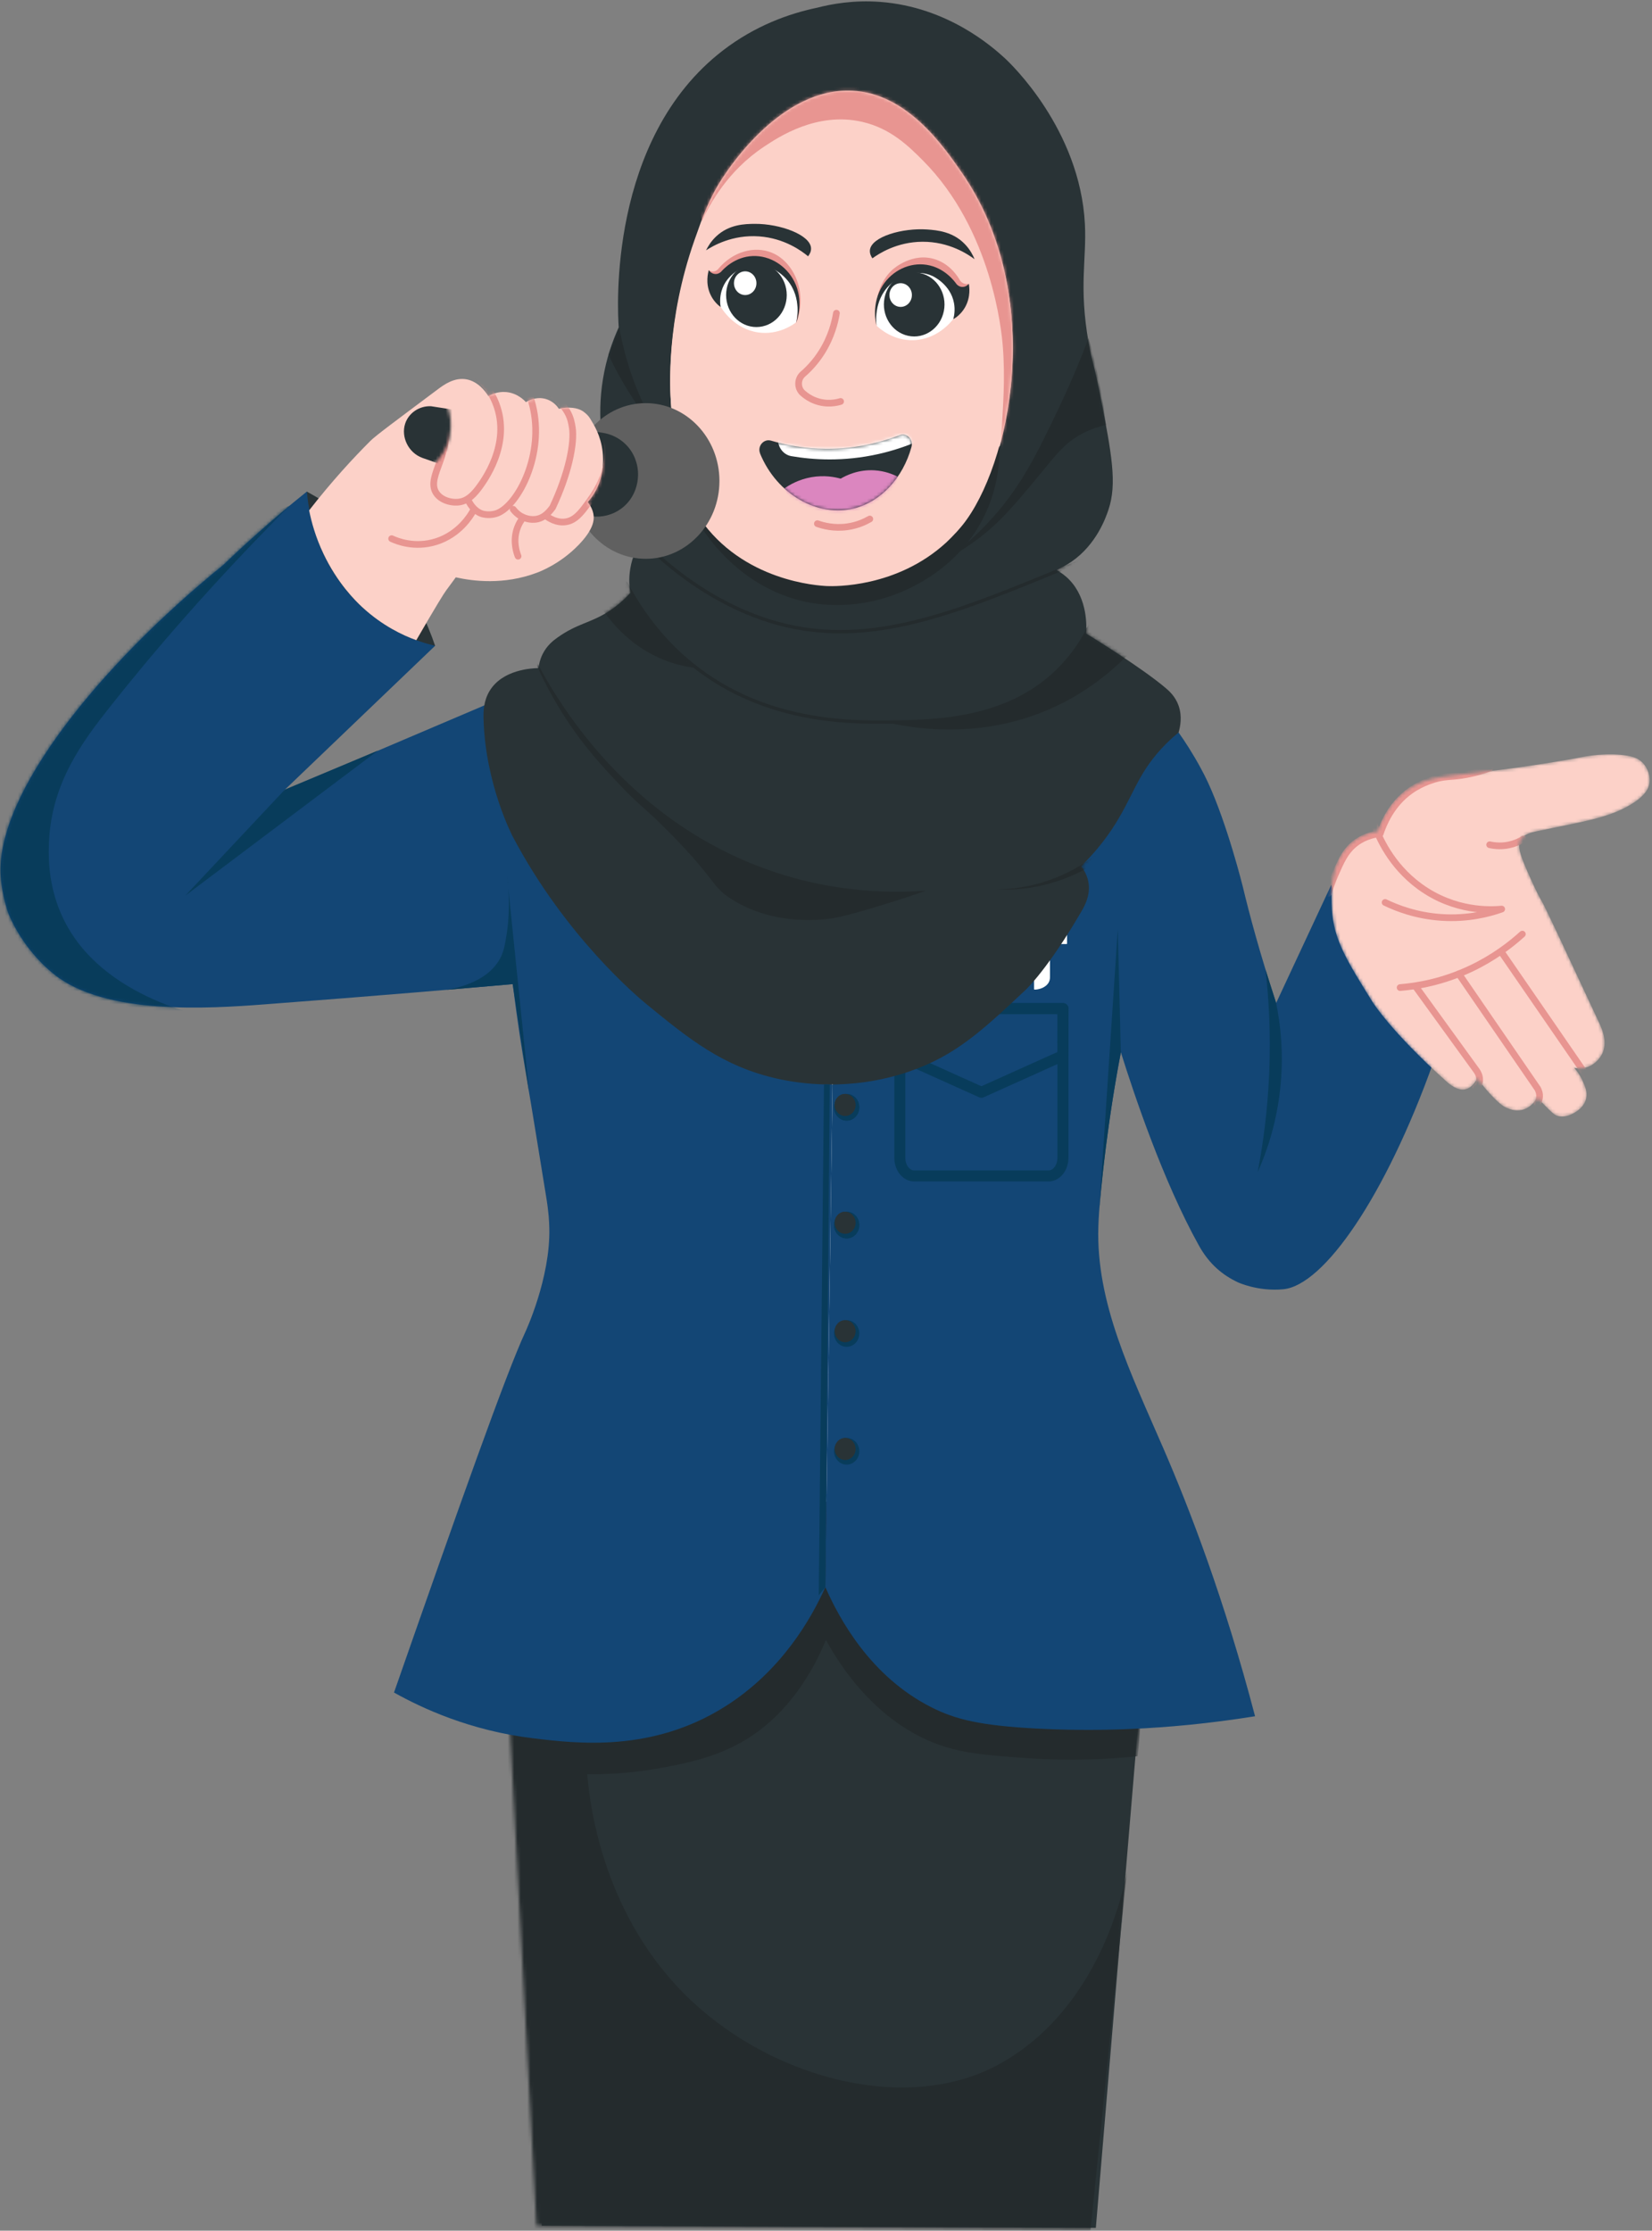 <svg width="506" height="683" viewBox="0 0 506 683" fill="none" xmlns="http://www.w3.org/2000/svg">
<rect x="0" y="0" width="506" height="683" fill="#808080" stroke="none"/>
<path d="M93.98 150.52C99.96 153.75 109.4 159.84 118.2 170.53C126.69 180.85 131.04 191.15 133.27 197.73C121.28 200.82 108.63 196.76 100.38 187.16C91.88 177.27 89.39 163.05 93.98 150.51V150.52Z" fill="#293336"/>
<path d="M155.85 493.19C159.21 555.96 162.56 618.72 165.92 681.49C222.5 681.71 279.07 681.94 335.65 682.16C340.9 619.63 346.16 557.09 351.41 494.56C339.84 482.18 328.27 469.8 316.7 457.42H194.03C181.3 469.34 168.58 481.27 155.85 493.19Z" fill="#293336"/>
<mask id="mask0_44_668" style="mask-type:luminance" maskUnits="userSpaceOnUse" x="154" y="457" width="199" height="226">
<path d="M154.26 493.19C157.62 555.96 160.97 618.72 164.33 681.49C221.86 681.8 279.38 682.12 336.91 682.43C338.37 657.6 340.1 632.38 342.11 606.79C345.2 567.45 348.82 529.07 352.88 491.69C340.29 480.26 327.7 468.84 315.11 457.41H192.44C179.71 469.33 166.99 481.26 154.26 493.18V493.19Z" fill="white"/>
</mask>
<g mask="url(#mask0_44_668)">
<path d="M188.02 415.811C237.74 429.491 246.77 454.321 287.23 457.421C311.77 459.301 319.64 451.031 331.53 458.951C350.95 471.891 351.38 508.241 348.51 537.721C340.36 538.571 328.33 539.321 313.79 538.261C301.43 537.361 293.84 536.811 285.49 533.411C279.28 530.881 264.87 523.611 252.98 502.151C249.19 511.281 241.53 525.271 227.16 533.411C218.98 538.041 210.47 539.811 203.5 541.131C193.78 542.981 185.56 543.311 179.86 543.251C180.67 552.701 184.69 587.201 211.86 612.681C237.56 636.791 278.49 647.431 306.43 631.811C336.58 614.951 344.01 579.151 345.18 573.091C341.46 609.651 337.74 646.211 334.03 682.771C272.24 721.191 200.07 728.181 150.52 694.011C56.21 628.961 78.49 438.631 135.24 410.481C147.63 404.341 161.87 408.601 188.03 415.801L188.02 415.811Z" fill="#242B2D"/>
</g>
<path d="M182.93 291.86C185.4 347.35 187.87 402.84 190.34 458.34C229.51 459.06 268.67 459.78 307.84 460.5C314.17 404.69 320.5 348.88 326.83 293.08C318.32 282.13 309.8 271.19 301.29 260.24H211.02C201.66 270.78 192.29 281.32 182.93 291.87V291.86Z" fill="white"/>
<path d="M228.1 459.03C249.12 459.66 270.14 460.29 291.16 460.92V421.84C284.62 424.32 272.65 427.54 259.76 423.2C238.12 415.91 222.75 390.28 222.74 359.34C224.53 392.57 226.31 425.8 228.1 459.04V459.03Z" fill="#E0E0E0"/>
<path d="M148.36 215.98C127.87 224.7 107.38 233.42 86.89 242.14C102.35 227.34 117.81 212.54 133.27 197.73C128.68 196.66 117.88 193.45 108.37 183.35C96.25 170.47 94.38 155.04 93.99 150.51C82.77 159.5 74.11 167.48 68.39 172.98C30.7 203.58 -1.36 243.02 0.21 268.21C0.58 274.14 2.49 279.45 2.49 279.45C2.49 279.45 6.32 290.09 16.56 298.31C32.27 310.92 64.09 308.8 80.81 307.54C115.39 304.93 141.77 302.67 157.04 301.32C158.47 312.83 159.95 322.1 161.03 328.41C163.19 340.97 165.17 353.56 167.24 366.13C168.09 371.27 168.2 373.9 168.25 376.03C168.63 391.36 160.9 407.86 160.9 407.86C155.06 420.38 140.59 461.26 120.68 518.23C129.3 523.05 144.02 529.92 163.32 532.24C176.84 533.87 199.67 536.61 222.04 522.54C239.36 511.65 248.43 495.68 252.8 485.98C253.54 434.72 254.28 383.46 255.01 332.2C219.46 293.46 183.9 254.72 148.35 215.97L148.36 215.98Z" fill="#134675"/>
<path d="M361.01 224.29C362.76 226.77 365.26 230.52 367.85 235.32C368.62 236.73 369.3 238.08 369.97 239.52C375.92 252.34 380.65 271.43 380.65 271.43C382.67 279.87 385.85 291.83 390.88 307.1C396.51 295.03 402.14 282.97 407.77 270.9C409.81 278.75 413.4 289.36 419.94 300.73C426.33 311.85 433.39 319.97 438.95 325.47C424.32 366.37 405.5 393.56 393.07 394.75C385.25 395.5 379.13 392.61 379.13 392.61C374.49 390.42 370.41 387.1 367.22 381.37C356.18 361.54 347.31 334.91 343.32 322.21C342.45 326.73 341.27 333.29 340.1 341.24C339.68 344.12 336.79 363.97 336.42 375.58C335.67 398.92 346.35 420.39 356.32 443.43C364.46 462.23 375.01 489.62 384.42 525.49C356.43 530 333.54 530.1 317.53 529.26C300.31 528.36 292.66 526.47 285.36 522.79C266.55 513.32 257.01 495.53 252.8 485.96C253.54 434.7 254.28 383.44 255.01 332.18C263.43 308.8 271.85 285.42 280.28 262.04C307.19 249.44 334.1 236.85 361.01 224.25V224.29Z" fill="#134675"/>
<path d="M282.54 293.739C282.54 290.799 282.54 287.859 282.54 284.909C282.54 284.662 282.66 284.539 282.9 284.539C287.35 284.539 291.79 284.539 296.24 284.539C296.473 284.539 296.59 284.659 296.59 284.899C296.59 286.119 296.59 287.329 296.59 288.549C296.59 288.599 296.59 288.659 296.59 288.709C296.59 288.889 296.56 288.909 296.4 288.919C296.33 288.919 296.26 288.919 296.18 288.919C293.36 288.919 290.53 288.919 287.71 288.919C287.483 288.919 287.37 289.042 287.37 289.289C287.37 289.959 287.37 290.639 287.37 291.309C287.37 291.379 287.37 291.449 287.37 291.519C287.37 291.609 287.42 291.659 287.51 291.659C287.59 291.659 287.67 291.659 287.75 291.659C290.56 291.659 293.37 291.659 296.18 291.659C296.65 291.659 296.59 291.689 296.59 292.079C296.59 293.169 296.59 294.269 296.59 295.359C296.59 295.419 296.59 295.479 296.59 295.539C296.59 295.709 296.56 295.729 296.39 295.739C296.32 295.739 296.25 295.739 296.17 295.739C293.35 295.739 290.54 295.739 287.72 295.739C287.487 295.739 287.37 295.866 287.37 296.119C287.37 296.839 287.37 297.559 287.37 298.279C287.37 298.349 287.37 298.419 287.37 298.489C287.37 298.569 287.42 298.609 287.5 298.619C287.58 298.619 287.66 298.619 287.74 298.619C290.57 298.619 293.4 298.619 296.23 298.619C296.47 298.619 296.59 298.746 296.59 298.999C296.59 300.209 296.59 301.409 296.59 302.619C296.59 302.639 296.59 302.669 296.59 302.689C296.59 302.989 296.59 302.999 296.3 302.999C291.81 302.999 287.32 302.999 282.83 302.999C282.54 302.999 282.54 302.999 282.54 302.689C282.54 299.709 282.54 296.729 282.54 293.749V293.739Z" fill="white"/>
<path d="M318.09 284.539C320.87 284.539 323.65 284.539 326.43 284.539C326.86 284.539 326.83 284.539 326.83 284.969C326.83 286.219 326.83 287.459 326.83 288.709C326.83 289.049 326.83 289.059 326.51 289.059C324.99 289.059 323.47 289.059 321.95 289.059C321.6 289.059 321.61 289.039 321.61 289.409C321.61 292.669 321.59 295.919 321.61 299.179C321.61 300.299 321.17 301.139 320.38 301.799C319.65 302.409 318.8 302.739 317.88 302.909C317.57 302.969 317.26 303.009 316.95 302.999C316.75 302.999 316.73 302.979 316.72 302.759C316.72 302.679 316.72 302.609 316.72 302.529C316.72 298.169 316.72 293.799 316.72 289.439C316.72 289.019 316.73 289.059 316.35 289.059C314.13 289.059 311.9 289.059 309.68 289.059C309.453 289.059 309.34 288.936 309.34 288.689C309.34 287.419 309.34 286.149 309.34 284.879C309.34 284.549 309.34 284.539 309.65 284.539C312.46 284.539 315.27 284.539 318.08 284.539H318.09Z" fill="white"/>
<path d="M309.32 294.169C309.37 294.079 309.35 293.989 309.35 293.909C309.35 292.939 309.35 291.969 309.35 290.999C309.35 290.909 309.31 290.789 309.4 290.749C309.49 290.709 309.54 290.829 309.6 290.889C311.06 292.429 312.53 293.979 313.99 295.519C314.12 295.649 314.17 295.789 314.17 295.979C314.17 298.199 314.17 300.429 314.17 302.649C314.17 302.979 314.17 302.979 313.86 302.979C313.19 302.979 312.53 302.979 311.86 302.979C311.7 302.979 311.58 302.949 311.49 302.799C311.47 302.759 311.43 302.729 311.4 302.699C310.83 302.069 310.25 301.449 309.68 300.819C309 300.059 308.31 299.309 307.62 298.549C306.97 297.829 306.32 297.119 305.67 296.399C304.99 295.649 304.31 294.899 303.63 294.149C303.32 293.809 303.01 293.469 302.7 293.129C302.65 293.079 302.61 293.009 302.53 292.979C302.48 293.059 302.5 293.149 302.5 293.229C302.5 293.949 302.5 294.669 302.5 295.379C302.5 295.459 302.52 295.549 302.47 295.619C302.38 295.619 302.35 295.559 302.31 295.509C300.83 293.939 299.34 292.379 297.86 290.809C297.76 290.709 297.71 290.599 297.71 290.449C297.71 288.569 297.71 286.689 297.71 284.809C297.71 284.549 297.73 284.539 297.97 284.539C298.88 284.539 299.79 284.539 300.71 284.539C300.86 284.539 300.97 284.599 301.07 284.709C301.51 285.219 301.95 285.719 302.39 286.229C302.98 286.909 303.57 287.589 304.16 288.269C304.52 288.689 304.89 289.099 305.25 289.519C305.89 290.259 306.53 290.989 307.17 291.729C307.59 292.209 308.02 292.689 308.44 293.169C308.69 293.459 308.94 293.749 309.19 294.029C309.23 294.069 309.26 294.129 309.34 294.149L309.32 294.169Z" fill="#27B2B4"/>
<path d="M299.96 302.989C298.54 302.989 297.4 301.769 297.4 300.269C297.4 298.769 298.55 297.559 299.97 297.559C301.38 297.559 302.53 298.789 302.53 300.279C302.53 301.769 301.37 302.979 299.95 302.979L299.96 302.989Z" fill="#A97D34"/>
<path d="M321.17 360.058H280.02C277.58 360.058 275.61 357.568 275.61 354.498V308.818C284.57 308.818 293.54 308.818 302.5 308.818C310.19 308.818 317.88 308.818 325.57 308.818V354.498C325.57 357.568 323.6 360.058 321.16 360.058H321.17Z" stroke="#083C5B" stroke-width="3.37" stroke-linecap="round" stroke-linejoin="round"/>
<path d="M275.61 308.818H325.61C325.61 313.608 325.59 318.408 325.58 323.198C317.25 326.948 308.92 330.688 300.6 334.438C292.27 330.688 283.94 326.948 275.62 323.198V308.818H275.61Z" stroke="#083C5B" stroke-width="3.37" stroke-linecap="round" stroke-linejoin="round"/>
<path d="M250.18 2.39C254.69 1.21 261.44 -0.02 269.57 0.58C290.24 2.12 303.99 14.36 307.78 17.83C309.28 19.2 330.8 39.48 332.3 68.59C332.86 79.53 330.39 87.59 333.44 104.9C334.54 111.17 335.02 110.96 337.05 121.35C340.52 139.06 342.2 148.08 339.52 156.06C338.69 158.55 335.85 166.64 328.3 171.91C326.45 173.2 324.76 174.01 323.55 174.52C324.85 175.21 326.24 176.18 327.54 177.53C333.22 183.41 332.82 191.98 332.67 193.98C334.13 194.87 349.6 204.37 357 210.63C358.17 211.62 360.01 213.27 360.99 216.05C362.17 219.38 361.49 222.59 360.99 224.28C359.76 225.28 357.81 226.96 355.67 229.3C348.08 237.56 346.94 244.31 340.65 253.78C338.76 256.63 335.71 260.75 331.15 265.22C331.97 266.28 333.09 268.06 333.43 270.44C333.96 274.18 332.26 277.28 331.34 278.87C321.09 296.58 314.23 303.01 314.23 303.01C300.81 315.59 292.59 323.3 278.24 328.16C260.25 334.25 244.75 331.75 238.19 330.3C221.38 326.58 210.89 317.98 198.14 307.56C195.55 305.44 173.3 286.9 157.08 256.2C157.08 256.2 148.6 240.14 148.1 219.95C148.05 217.9 148.1 214.62 149.98 211.52C153.94 205.03 162.76 204.61 164.93 204.56C165.06 203.5 165.37 201.94 166.2 200.28C167.52 197.63 169.44 196.14 170.76 195.2C176.91 190.83 180.83 190.82 186.47 187.17C188.07 186.13 190.47 184.38 193.06 181.55C192.77 179.84 192.53 177.2 193.06 174.06C193.69 170.32 195.13 167.59 196.1 166.03C191.96 159.52 180.74 139.97 184.69 116.01C185.7 109.87 187.52 104.59 189.51 100.23C189.13 94.91 186.18 42.54 221.45 15.43C231.33 7.84 241.66 4.18 250.15 2.39H250.18Z" fill="#293336"/>
<path d="M215.9 65.42C218.5 57.85 227.1 35.94 247.45 26.13C251.75 24.06 258.55 20.89 266.97 22.25C278.01 24.03 284.85 32.461 290.29 39.37C302.91 55.391 306.65 73.47 307.88 84.48C291.56 83.76 272.35 81.56 251.26 76.42C238.22 73.24 226.4 69.421 215.91 65.41L215.9 65.42Z" fill="#293336"/>
<path d="M221.48 54.75C217.22 61.22 215.33 66.64 212.74 74.01C204.05 98.73 205.2 119.23 205.52 123.77C206.55 138.58 207.26 148.79 214.26 159.08C227.49 178.5 250.62 179.83 253.42 179.95C255.46 180.03 274.59 180.52 289.73 166.71C289.73 166.71 292.46 164.22 294.84 161.27C309.17 143.48 320.8 91.2 294.64 53.38C288.88 45.05 277.82 29.08 261.03 28.27C239.62 27.23 223.64 51.49 221.49 54.75H221.48Z" fill="#FCD1C8"/>
<path d="M387.63 296.891C388.64 305.841 389.25 316.481 388.76 328.411C388.28 340.001 386.88 350.261 385.21 358.911C387.71 353.351 390.8 344.851 392.05 334.031C393.36 322.681 392.14 313.251 390.87 307.101C389.79 303.701 388.71 300.301 387.62 296.891H387.63Z" fill="#083C5B"/>
<path d="M98.48 229.801C84.57 244.611 70.66 259.431 56.75 274.241C76.43 259.431 96.1 244.611 115.78 229.801C106.28 233.781 96.77 237.761 87.27 241.741C91.01 237.761 94.75 233.781 98.48 229.801Z" fill="#083C5B"/>
<path d="M343.31 322.231C343 309.671 342.69 297.111 342.37 284.551C340.46 313.371 338.56 342.201 336.65 371.021C337.36 362.501 338.34 353.551 339.66 344.221C340.74 336.561 341.97 329.231 343.3 322.241L343.31 322.231Z" fill="#083C5B"/>
<path d="M136.72 303.08C140.42 302.47 150.26 300.35 153.68 292.43C154.3 291 154.52 289.81 154.95 287.48C156.75 277.67 155.33 268.42 155.33 268.42C158.55 299.76 162.09 334.36 162.04 334.33C160.37 323.33 158.71 312.33 157.04 301.33C150.27 301.91 143.5 302.5 136.73 303.08H136.72Z" fill="#083C5B"/>
<mask id="mask1_44_668" style="mask-type:luminance" maskUnits="userSpaceOnUse" x="0" y="150" width="244" height="369">
<path d="M148.36 215.98C127.87 224.7 107.38 233.42 86.89 242.14C102.35 227.34 117.81 212.54 133.27 197.73C128.68 196.66 117.88 193.45 108.37 183.35C96.25 170.47 94.38 155.04 93.99 150.51C82.77 159.5 74.11 167.48 68.39 172.98C30.7 203.58 -1.36 243.02 0.21 268.21C0.58 274.14 2.49 279.45 2.49 279.45C2.49 279.45 6.32 290.09 16.56 298.31C32.27 310.92 64.09 308.8 80.81 307.54C115.39 304.93 141.77 302.67 157.04 301.32C158.47 312.83 159.95 322.1 161.03 328.41C163.19 340.97 165.17 353.56 167.24 366.13C168.09 371.27 168.2 373.9 168.25 376.03C168.63 391.36 160.9 407.86 160.9 407.86C155.06 420.38 140.59 461.26 120.68 518.23C133.05 512.24 150.56 505.4 172.31 501.76C193.49 498.22 211.7 498.88 225.03 500.42C235.45 466.57 244.51 422.57 243.79 371.21C243.59 357.03 242.67 343.63 241.26 331.08C210.3 292.71 179.33 254.34 148.37 215.97L148.36 215.98Z" fill="white"/>
</mask>
<g mask="url(#mask1_44_668)">
<path d="M88.7 154.84C64.29 179.28 46.17 200.65 33.66 216.46C25.38 226.92 15.9 239.57 15.03 257.39C14.85 261.06 14.53 269.21 18.07 278.26C28.49 304.88 61.47 311.4 72.44 313.57C79.73 315.01 91.03 316.36 105.14 314.37C39.18 325.9 -16.47 307.96 -26.03 279.06C-36.66 246.89 4.32 184.52 88.7 154.84Z" fill="#083C5B"/>
</g>
<mask id="mask2_44_668" style="mask-type:luminance" maskUnits="userSpaceOnUse" x="407" y="230" width="99" height="112">
<path d="M421.99 254.54C419.82 254.84 416.59 255.65 413.77 258.14C407.12 264 407.71 274.4 407.95 278.46C408.5 287.7 412.48 294.09 420.45 306.88C420.45 306.88 426.04 315.85 442.85 330.96C444.04 332.03 446.46 334.13 448.96 333.5C450.79 333.03 451.92 331.29 452.51 330.16C454.18 332.47 455.75 334.25 456.95 335.51C459.59 338.3 460.77 338.91 461.51 339.22C462.4 339.6 464.08 340.31 466.12 339.86C469.04 339.2 470.56 336.63 470.89 336.05C471.43 336.65 472.21 337.49 473.17 338.46C475.01 340.31 475.95 341.25 476.75 341.56C479.27 342.54 481.89 340.93 482.42 340.6C483.15 340.15 485.26 338.85 485.83 336.33C486.28 334.35 485.52 332.67 484.7 330.84C483.89 329.04 482.88 327.75 482.16 326.96C482.84 327.11 484.91 327.46 487.17 326.32C487.38 326.21 489.92 324.88 490.98 322.09C492.3 318.63 490.62 314.89 489.78 313.09C478.66 289.24 473.1 277.31 472.23 275.94C472.23 275.94 470.77 273.64 467.52 266.1C465.46 261.31 464.82 259.08 465.71 257.31C466.69 255.37 469.09 254.86 470.52 254.56C484.06 251.68 492.17 250.64 499.2 246.52C503.85 243.79 504.97 241.51 505.22 239.75C505.52 237.61 504.71 235.2 503.21 233.61C501.79 232.1 500.04 231.66 498.5 231.39C492.5 230.35 486.09 231.42 482.5 232.21C469.59 234.5 459.28 235.8 452.27 236.58C441.53 237.76 434.55 238.13 428.6 243.78C424.86 247.33 422.98 251.59 421.98 254.58L421.99 254.54Z" fill="white"/>
</mask>
<g mask="url(#mask2_44_668)">
<path d="M421.99 254.54C419.82 254.84 416.59 255.65 413.77 258.14C407.12 264 407.71 274.4 407.95 278.46C408.5 287.7 412.48 294.09 420.45 306.88C420.45 306.88 426.04 315.85 442.85 330.96C444.04 332.03 446.46 334.13 448.96 333.5C450.79 333.03 451.92 331.29 452.51 330.16C454.18 332.47 455.75 334.25 456.95 335.51C459.59 338.3 460.77 338.91 461.51 339.22C462.4 339.6 464.08 340.31 466.12 339.86C469.04 339.2 470.56 336.63 470.89 336.05C471.43 336.65 472.21 337.49 473.17 338.46C475.01 340.31 475.95 341.25 476.75 341.56C479.27 342.54 481.89 340.93 482.42 340.6C483.15 340.15 485.26 338.85 485.83 336.33C486.28 334.35 485.52 332.67 484.7 330.84C483.89 329.04 482.88 327.75 482.16 326.96C482.84 327.11 484.91 327.46 487.17 326.32C487.38 326.21 489.92 324.88 490.98 322.09C492.3 318.63 490.62 314.89 489.78 313.09C478.66 289.24 473.1 277.31 472.23 275.94C472.23 275.94 470.77 273.64 467.52 266.1C465.46 261.31 464.82 259.08 465.71 257.31C466.69 255.37 469.09 254.86 470.52 254.56C484.06 251.68 492.17 250.64 499.2 246.52C503.85 243.79 504.97 241.51 505.22 239.75C505.52 237.61 504.71 235.2 503.21 233.61C501.79 232.1 500.04 231.66 498.5 231.39C492.5 230.35 486.09 231.42 482.5 232.21C469.59 234.5 459.28 235.8 452.27 236.58C441.53 237.76 434.55 238.13 428.6 243.78C424.86 247.33 422.98 251.59 421.98 254.58L421.99 254.54Z" fill="#FCD1C8"/>
<path d="M421.03 252.699C422.25 256.109 425.9 264.889 434.85 271.429C445.62 279.309 456.81 278.649 459.96 278.349C456.11 279.709 449.61 281.439 441.5 280.899C433.83 280.389 427.87 278.069 424.25 276.319" stroke="#E89591" stroke-width="2.05" stroke-linecap="round" stroke-linejoin="round"/>
<path d="M428.85 302.38C434.06 301.96 441.82 300.67 450.41 296.63C457.44 293.32 462.71 289.26 466.29 286.01" stroke="#E89591" stroke-width="2.05" stroke-linecap="round" stroke-linejoin="round"/>
<path d="M433.82 302.369C439.99 310.879 446.16 319.389 452.32 327.899C453.24 329.239 453.49 330.819 452.9 331.999C452.76 332.279 452.5 332.679 452.01 333.049" stroke="#E89591" stroke-width="2.05" stroke-linecap="round" stroke-linejoin="round"/>
<path d="M446.83 298.189C454.88 309.909 462.93 321.639 470.99 333.359C471.18 333.709 471.74 334.809 471.52 336.229C471.39 337.049 471.06 337.649 470.84 337.989" stroke="#E89591" stroke-width="2.05" stroke-linecap="round" stroke-linejoin="round"/>
<path d="M459.87 291.5C468.71 304.33 477.55 317.15 486.38 329.98" stroke="#E89591" stroke-width="2.05" stroke-linecap="round" stroke-linejoin="round"/>
<path d="M466.57 256.939C465.73 257.459 464.67 257.999 463.37 258.399C460.37 259.319 457.76 258.979 456.28 258.649" stroke="#E89591" stroke-width="2.05" stroke-linecap="round" stroke-linejoin="round"/>
<path d="M406.85 273.559C407.29 272.059 407.97 269.989 409.02 267.609C410.72 263.759 411.96 260.949 414.55 258.699C415.74 257.669 418.36 255.739 422.76 255.239C423.66 252.489 426.13 246.249 432.04 242.079C435.8 239.429 439.75 238.469 440.42 238.309C443.1 237.679 444.39 237.889 447.74 237.389C451.34 236.849 454.27 235.949 456.34 235.189" stroke="#E89591" stroke-width="2.05" stroke-linecap="round" stroke-linejoin="round"/>
</g>
<mask id="mask3_44_668" style="mask-type:luminance" maskUnits="userSpaceOnUse" x="148" y="0" width="214" height="333">
<path d="M250.18 2.39C254.69 1.21 261.44 -0.02 269.57 0.58C290.24 2.12 303.99 14.36 307.78 17.83C309.28 19.2 330.8 39.48 332.3 68.59C332.86 79.53 330.39 87.59 333.44 104.9C334.54 111.17 335.02 110.96 337.05 121.35C340.52 139.06 342.2 148.08 339.52 156.06C338.69 158.55 335.85 166.64 328.3 171.91C326.45 173.2 324.76 174.01 323.55 174.52C324.85 175.21 326.24 176.18 327.54 177.53C333.22 183.41 332.82 191.98 332.67 193.98C334.13 194.87 349.6 204.37 357 210.63C358.17 211.62 360.01 213.27 360.99 216.05C362.17 219.38 361.49 222.59 360.99 224.28C359.76 225.28 357.81 226.96 355.67 229.3C348.08 237.56 346.94 244.31 340.65 253.78C338.76 256.63 335.71 260.75 331.15 265.22C331.97 266.28 333.09 268.06 333.43 270.44C333.96 274.18 332.26 277.28 331.34 278.87C321.09 296.58 314.23 303.01 314.23 303.01C300.81 315.59 292.59 323.3 278.24 328.16C260.25 334.25 244.75 331.75 238.19 330.3C221.38 326.58 210.89 317.98 198.14 307.56C195.55 305.44 173.3 286.9 157.08 256.2C157.08 256.2 148.6 240.14 148.1 219.95C148.05 217.9 148.1 214.62 149.98 211.52C153.94 205.03 162.76 204.61 164.93 204.56C165.06 203.5 165.37 201.94 166.2 200.28C167.52 197.63 169.44 196.14 170.76 195.2C176.91 190.83 180.83 190.82 186.47 187.17C188.07 186.13 190.47 184.38 193.06 181.55C192.77 179.84 192.53 177.2 193.06 174.06C193.69 170.32 195.13 167.59 196.1 166.03C191.96 159.52 180.74 139.97 184.69 116.01C185.7 109.87 187.52 104.59 189.51 100.23C189.13 94.91 186.18 42.54 221.45 15.43C231.33 7.84 241.66 4.18 250.15 2.39H250.18Z" fill="white"/>
</mask>
<g mask="url(#mask3_44_668)">
<path d="M333.44 103.51C334.85 108.5 336.17 114 337.24 119.96C337.88 123.49 338.37 126.88 338.76 130.13C336.9 130.53 334.15 131.3 331.16 132.94C326.17 135.67 323.54 139.13 319.5 144.04C315.14 149.35 310.51 154.98 306.45 159.02C303.13 162.33 297.94 166.8 290.36 170.92C293.84 168.36 298.9 164.26 304.17 158.35C312.99 148.46 317.69 138.79 324.19 125.18C326.71 119.91 330.01 112.56 333.44 103.51Z" fill="#242B2D"/>
<path d="M306.19 136.68C306.22 141.06 305.72 147.94 302.64 155.41C294.85 174.33 277.24 180.87 273.75 182.16C260.7 187 249.55 184.87 246.88 184.3C226.9 180.05 216.6 164.2 214.94 161.56C206.75 148.51 206.44 135.36 206.58 130.26C239.78 132.4 272.99 134.54 306.19 136.68Z" fill="#242B2D"/>
<path d="M189.66 100.14C190.48 104.79 191.81 110.34 194.03 116.39C196.53 123.18 199.46 128.75 202.11 133.04C200.5 131.15 198.88 129.12 197.26 126.92C192.57 120.54 189.02 114.26 186.33 108.56C187.44 105.75 188.55 102.94 189.66 100.13V100.14Z" fill="#242B2D"/>
<path d="M192.9 161.689C216.24 186.729 238.22 191.539 247.65 192.789C272.24 196.039 296 186.269 324.96 174.369C332.79 171.149 339.16 168.149 343.53 166.009" stroke="#242B2D" stroke-width="1.03" stroke-linecap="round" stroke-linejoin="round"/>
<path d="M191.76 178.54C194.56 183.88 199.37 191.72 207.16 199.21C230.4 221.55 259.81 221.22 272.93 221.08C287.81 220.92 311.25 220.37 326.73 202.42C331.82 196.52 334.62 190.39 336.17 186.14" stroke="#242B2D" stroke-width="1.03" stroke-linecap="round" stroke-linejoin="round"/>
<path d="M183.88 185.62C186.43 189.55 192.07 197.02 201.83 201.41C205.78 203.19 209.46 204.03 212.45 204.44C208.71 201.22 204.38 196.95 200.1 191.43C196.55 186.85 193.83 182.42 191.75 178.54C191.09 179.67 190.01 181.25 188.33 182.75C186.66 184.24 185.03 185.12 183.88 185.62Z" fill="#242B2D"/>
<path d="M271.22 221.09C279.85 223.11 303.14 227.24 326.86 214.52C335.63 209.81 342.21 204.01 346.88 199.01C346.58 198.86 332.88 192.13 332.88 192.13C332.88 192.13 331.13 195.74 331.08 195.84C330 198.06 326.38 203.59 321.02 208.24C314.09 214.24 307.1 216.41 302.76 217.75C298.01 219.22 294.35 219.68 289.88 220.25C282.2 221.22 275.76 221.26 271.23 221.1L271.22 221.09Z" fill="#242B2D"/>
<path d="M161.86 197.68C167.21 208.84 187.01 246.71 229.92 264.29C251.66 273.2 271.29 273.6 283.53 272.72C280.55 273.79 276.24 275.27 270.98 276.87C263.7 279.08 259.07 280.48 255.01 281.15C252.77 281.52 237.56 283.81 224.21 275.4C217.74 271.32 219.62 269.7 205.33 255.2C197.08 246.83 196.34 247.25 189.36 239.82C184.47 234.61 178.88 228.61 173.14 219.76C169.84 214.68 165.62 207.31 161.86 197.69V197.68Z" fill="#242B2D"/>
<path d="M336.75 263.529C327.51 269.709 316.32 272.919 305.26 272.349C310.75 272.279 316.2 271.309 321.33 269.509C326.46 267.719 331.28 265.109 335.56 261.849C336.68 261.029 337.9 262.729 336.75 263.519V263.529Z" fill="#242B2D"/>
</g>
<path d="M221.46 54.25C217.2 60.72 215.31 66.14 212.72 73.51C204.03 98.23 205.18 118.73 205.5 123.27C206.53 138.08 207.24 148.29 214.24 158.58C227.47 178 250.6 179.33 253.4 179.45C255.44 179.53 274.57 180.02 289.71 166.21C289.71 166.21 292.44 163.72 294.82 160.77C309.15 142.98 320.78 90.7 294.62 52.88C288.86 44.55 277.8 28.58 261.01 27.77C239.6 26.73 223.62 50.99 221.47 54.25H221.46Z" fill="#FCD1C8"/>
<path d="M256.19 95.89C255.77 98.51 254.69 103.12 251.63 107.93C249.78 110.83 247.72 112.99 245.92 114.55C244.19 116.05 244.16 118.82 245.87 120.35C246.84 121.22 248.08 122.06 249.61 122.65C253.25 124.06 256.41 123.24 257.47 122.92" stroke="#E89591" stroke-width="2.05" stroke-linecap="round" stroke-linejoin="round"/>
<path d="M267.21 79.1C266.86 78.59 266.33 77.64 266.45 76.56C266.92 72.47 276.43 69.72 284.07 70.27C287.07 70.49 291.89 70.91 295.6 74.82C297.14 76.44 298.02 78.16 298.51 79.37C296.57 77.92 290.8 73.98 282.54 74.02C274.71 74.06 269.2 77.66 267.21 79.1Z" fill="#293336"/>
<path d="M247.51 78.48C247.89 77.99 248.48 77.08 248.42 75.99C248.2 71.87 238.87 68.49 231.22 68.54C228.21 68.56 223.38 68.66 219.44 72.31C217.8 73.82 216.83 75.49 216.26 76.65C218.28 75.33 224.28 71.78 232.52 72.38C240.33 72.94 245.62 76.9 247.52 78.48H247.51Z" fill="#293336"/>
<path d="M268.82 90.65C269.16 89.14 270.17 85.56 273.26 82.67C273.58 82.37 279.51 77.01 286.65 79.47C291.16 81.03 293.45 84.78 294.1 85.95C294.26 86.16 294.53 86.46 294.96 86.68C295.75 87.1 296.51 86.96 296.76 86.9C296.55 87.87 296.21 88.68 295.78 89.36C290.55 97.62 269.94 91.01 268.82 90.65Z" fill="#E89591"/>
<path d="M268.52 99.74C269.41 100.59 273.58 104.36 279.83 104.16C287.15 103.92 291.43 98.42 292.03 97.62C292.18 97.2 294.4 90.55 290.74 85.78C287.01 80.93 279.92 81.56 275.64 83.98C270.61 86.83 267.76 93.11 268.52 99.74Z" fill="white"/>
<path d="M268.49 99.85C268.25 98.89 266.84 92.86 270.38 87.38C273.3 82.86 278.58 80.26 283.84 81.09C289.26 81.94 292.33 86.07 292.98 86.99C293.12 87.15 293.69 87.77 294.62 87.85C295.86 87.96 296.67 87 296.75 86.9C296.9 87.75 297.38 90.92 295.6 94.07C294.42 96.16 292.81 97.25 291.99 97.73C292.28 96.64 292.58 94.89 292.21 92.83C291.17 87.07 285.83 84.6 285.51 84.46C280.89 82.42 275.74 84.12 272.51 87.24C267.44 92.14 268.4 99.27 268.48 99.85H268.49Z" fill="#293336"/>
<path d="M289.1 95.23C288.05 100.53 283.13 103.92 278.11 102.81C273.09 101.7 269.88 96.5 270.93 91.21C271.98 85.91 276.9 82.52 281.92 83.63C286.94 84.74 290.15 89.94 289.1 95.23Z" fill="#293336"/>
<path d="M275.87 93.97C277.77 93.97 279.31 92.345 279.31 90.34C279.31 88.335 277.77 86.71 275.87 86.71C273.97 86.71 272.43 88.335 272.43 90.34C272.43 92.345 273.97 93.97 275.87 93.97Z" fill="white"/>
<mask id="mask4_44_668" style="mask-type:luminance" maskUnits="userSpaceOnUse" x="205" y="27" width="106" height="153">
<path d="M221.46 54.25C217.2 60.72 215.31 66.14 212.72 73.51C204.03 98.23 205.18 118.73 205.5 123.27C206.53 138.08 207.24 148.29 214.24 158.58C227.47 178 250.6 179.33 253.4 179.45C255.44 179.53 274.57 180.02 289.71 166.21C289.71 166.21 292.44 163.72 294.82 160.77C309.15 142.98 320.78 90.7 294.62 52.88C288.86 44.55 277.8 28.58 261.01 27.77C239.6 26.73 223.62 50.99 221.47 54.25H221.46Z" fill="white"/>
</mask>
<g mask="url(#mask4_44_668)">
<path d="M215 67.73C217.41 62.419 222.94 52.279 234.01 44.919C238.47 41.95 250.22 34.15 264.05 37.3C272.72 39.279 278.22 44.66 282.68 49.139C303.86 70.419 306.79 101.53 307.14 105.85C308.78 126.01 303.99 142.16 308.91 144.1C311.28 145.03 314.34 142.07 315.18 141.25C332.18 124.77 320.32 23.7 274.18 12.489C255.9 8.05 229.01 16.86 218.67 38.169C213.15 49.559 213.96 61.2 214.99 67.73H215Z" fill="#E89591"/>
</g>
<path d="M243.89 98.789C247.38 89.949 243.45 80.349 236.5 77.409C231.12 75.139 224.38 77.049 220.02 82.319C219.92 82.439 219.39 83.069 218.49 83.129C217.78 83.169 217.26 82.829 217.11 82.709C217.35 84.539 217.85 86.069 218.44 87.329C223.89 99.019 242.3 98.819 243.9 98.779L243.89 98.789Z" fill="#E89591"/>
<path d="M243.88 98.669C242.91 99.409 238.38 102.689 232.19 101.779C224.94 100.719 221.24 94.759 220.72 93.899C220.62 93.469 219.08 86.609 223.21 82.279C227.41 77.879 234.4 79.309 238.4 82.199C243.11 85.599 245.31 92.169 243.88 98.679V98.669Z" fill="white"/>
<path d="M243.89 98.789C244.23 97.869 246.25 92.029 243.28 86.179C240.84 81.359 235.85 78.179 230.53 78.399C225.05 78.629 221.58 82.389 220.84 83.229C220.69 83.369 220.06 83.929 219.12 83.899C217.87 83.869 217.17 82.829 217.1 82.709C216.86 83.539 216.06 86.639 217.51 89.969C218.47 92.179 219.96 93.449 220.72 94.009C220.55 92.899 220.42 91.119 221 89.119C222.62 83.509 228.18 81.659 228.52 81.559C233.32 80.049 238.27 82.329 241.16 85.799C245.71 91.249 244.03 98.229 243.88 98.789H243.89Z" fill="#293336"/>
<path d="M222.45 91.31C222.96 96.7 227.51 100.63 232.61 100.09C237.71 99.55 241.44 94.75 240.93 89.37C240.42 83.98 235.87 80.05 230.77 80.59C225.67 81.13 221.94 85.93 222.45 91.31Z" fill="#293336"/>
<path d="M228.25 90.339C230.15 90.339 231.69 88.714 231.69 86.709C231.69 84.704 230.15 83.079 228.25 83.079C226.35 83.079 224.81 84.704 224.81 86.709C224.81 88.714 226.35 90.339 228.25 90.339Z" fill="white"/>
<path d="M232.82 138.85C231.9 136.61 233.93 134.26 236.16 134.92C240.68 136.25 246.39 137.38 253.01 137.42C262.32 137.48 270.05 135.37 275.55 133.24C277.72 132.4 279.82 134.54 279.17 136.88C276.57 146.31 269.84 153.59 261.64 155.66C250.6 158.45 238 151.51 232.8 138.85H232.82Z" fill="#293336"/>
<mask id="mask5_44_668" style="mask-type:luminance" maskUnits="userSpaceOnUse" x="232" y="133" width="48" height="24">
<path d="M232.82 138.85C231.9 136.61 233.93 134.26 236.16 134.92C240.68 136.25 246.39 137.38 253.01 137.42C262.32 137.48 270.05 135.37 275.55 133.24C277.72 132.4 279.82 134.54 279.17 136.88C276.57 146.31 269.84 153.59 261.64 155.66C250.6 158.45 238 151.51 232.8 138.85H232.82Z" fill="white"/>
</mask>
<g mask="url(#mask5_44_668)">
<path d="M240.25 149.549C241.78 148.479 244.61 146.799 248.53 146.109C252.49 145.419 255.72 146.059 257.49 146.559C259.11 145.599 262.89 143.699 267.88 144.009C271.02 144.209 273.47 145.199 274.98 145.979C272.96 153.969 266.4 159.799 258.63 160.529C250.98 161.249 243.64 156.869 240.25 149.549Z" fill="#DB86BF"/>
<path d="M238.22 131.8L238.28 134.62C238.33 137.13 240.05 139.27 242.4 139.67C248.99 140.8 258.34 141.43 269.1 139.01C278.03 137 285.05 133.52 289.87 130.6L238.22 131.8Z" fill="white"/>
</g>
<path d="M250.36 160.34C252.13 160.97 255.45 161.88 259.57 161.29C262.61 160.85 264.95 159.76 266.42 158.91" stroke="#E89591" stroke-width="2.05" stroke-linecap="round" stroke-linejoin="round"/>
<path d="M197.78 171.1C210.251 171.1 220.36 160.431 220.36 147.27C220.36 134.109 210.251 123.44 197.78 123.44C185.31 123.44 175.2 134.109 175.2 147.27C175.2 160.431 185.31 171.1 197.78 171.1Z" fill="#606060"/>
<path d="M132.01 124.38C128.37 124.23 125.14 126.5 124.09 129.74C122.8 133.73 125.01 138.6 129.37 140.2C145.81 145.96 162.25 151.72 178.68 157.48C185.1 159.73 192.31 156.47 194.66 149.78C195.13 148.45 195.39 147.05 195.43 145.62C195.49 143.66 195.1 141.9 194.5 140.37C192.81 136.09 188.96 133.19 184.61 132.52L131.99 124.38H132.01Z" fill="#293336"/>
<path d="M94.68 156.27C101.68 147.28 108.23 140.21 113.48 134.97C115.12 133.33 121.46 128.67 134.06 119.23C135.99 117.78 139.2 115.45 142.94 116.16C146.36 116.81 148.58 119.71 149.61 121.3C150.38 120.84 152.36 119.82 154.99 120.04C158.42 120.33 160.55 122.54 161.09 123.13C161.5 122.87 164.49 121.05 167.8 122.38C169.67 123.12 170.74 124.51 171.19 125.17C174.24 124.46 176.95 124.86 178.5 125.89C179.42 126.5 180.16 127.33 180.16 127.34C180.57 127.8 180.98 128.52 181.57 129.53C182.38 130.9 184.64 134.8 184.71 140.42C184.73 141.97 184.74 145.95 182.52 150.14C181.67 151.75 180.72 152.94 180.02 153.73C180.74 154.63 181.67 156.1 181.84 158C181.94 159.19 181.88 162.01 177.29 166.78C171.76 172.53 165.63 174.92 164.45 175.36C154.27 179.19 144.8 177.93 139.6 176.77C139.43 177.01 139.23 177.28 139.02 177.57C137.73 179.34 136.75 180.65 136.67 180.76C135.93 181.75 133.79 185.17 127.51 196.02C123.5 194.57 117.18 191.67 110.91 185.87C108.89 184 103.37 178.59 99.1 169.61C96.63 164.43 95.37 159.71 94.69 156.28L94.68 156.27Z" fill="#FCD1C8"/>
<mask id="mask6_44_668" style="mask-type:luminance" maskUnits="userSpaceOnUse" x="76" y="116" width="109" height="91">
<path d="M92.25 158.01C100.16 148.75 107.42 141.07 113.49 134.98C114.72 133.75 121.17 128.91 134.07 119.24C136 117.79 139.21 115.46 142.95 116.17C146.37 116.82 148.59 119.72 149.62 121.31C150.39 120.85 152.37 119.83 155 120.05C158.43 120.34 160.56 122.55 161.1 123.14C161.51 122.88 164.5 121.06 167.81 122.39C169.68 123.13 170.75 124.52 171.2 125.18C172.29 124.87 173.94 124.58 175.86 124.95C176.5 125.07 177.48 125.27 178.52 125.9C179.85 126.71 180.73 127.88 181.6 129.53C182.85 131.9 184.67 135.36 184.74 140.42C184.76 141.97 184.77 145.95 182.55 150.14C181.7 151.75 180.75 152.94 180.05 153.73C180.77 154.63 181.7 156.1 181.87 158C181.97 159.19 181.91 162.01 177.32 166.78C171.79 172.53 165.66 174.92 164.48 175.36C154.3 179.19 144.83 177.93 139.63 176.77C138.94 177.72 137.93 179.11 136.7 180.76C126.38 194.57 121.22 201.48 116.89 203.95C104.94 210.75 79.46 203.15 76.56 186.48C74.84 176.56 81.46 165.16 92.3 158.02L92.25 158.01Z" fill="white"/>
</mask>
<g mask="url(#mask6_44_668)">
<path d="M144.27 113.689C146.7 115.509 150.01 118.669 151.92 123.609C156.72 135.999 148.06 147.469 146.56 149.479C144.43 152.319 142.68 153.319 141.02 153.649C138.6 154.139 134.93 153.279 133.46 150.689C130.63 145.709 138.58 138.859 136.12 128.139C136 127.629 135.89 127.219 135.81 126.969" stroke="#E89591" stroke-width="2.05" stroke-linecap="round" stroke-linejoin="round"/>
<path d="M160.07 116.39C161.17 118.37 162.64 121.49 163.45 125.55C166.43 140.41 158.12 155.49 151.85 157.3C149.42 158 147.45 157.25 147.45 157.25C145.05 156.33 143.85 154.08 143.43 153.2" stroke="#E89591" stroke-width="2.05" stroke-linecap="round" stroke-linejoin="round"/>
<path d="M172.45 117.609C168.3 117.739 167.38 118.329 167.29 118.829C167.13 119.749 169.73 120.529 172.42 123.919C172.01 123.499 171.54 123.039 171.51 123.069C171.46 123.119 172.76 124.429 173.7 126.009C174.8 127.869 175.09 129.619 175.29 130.889C176.05 135.649 174.11 145.109 169.25 155.369C168.05 156.989 166.7 158.389 164.74 158.879C162.27 159.489 160.08 158.339 159.71 158.139C158.51 157.479 157.69 156.609 157.18 155.929" stroke="#E89591" stroke-width="2.05" stroke-linecap="round" stroke-linejoin="round"/>
<path d="M177.21 119.92C178.53 120.96 184.83 126.18 186.01 135.43C187.2 144.79 182.24 151.32 179 155.58C177 158.21 175.39 159.41 173.46 159.75C170.49 160.28 168 158.54 167.13 157.88" stroke="#E89591" stroke-width="2.05" stroke-linecap="round" stroke-linejoin="round"/>
<path d="M144.81 156.6C144.05 157.94 140.65 163.59 133.61 165.83C126.91 167.96 121.38 165.59 119.96 164.93" stroke="#E89591" stroke-width="2.05" stroke-linecap="round" stroke-linejoin="round"/>
<path d="M160.26 158.439C159.61 159.249 158.77 160.529 158.24 162.289C157.13 166.019 158.27 169.249 158.68 170.299" stroke="#E89591" stroke-width="2.05" stroke-linecap="round" stroke-linejoin="round"/>
</g>
<mask id="mask7_44_668" style="mask-type:luminance" maskUnits="userSpaceOnUse" x="118" y="117" width="21" height="29">
<path d="M137.35 125.2C137.77 126.53 138.65 129.92 137.64 134.06C136.65 138.14 134.38 140.65 133.42 141.61C133.2 141.88 129.4 146.43 125.09 145.43C120.45 144.35 119.18 137.75 118.75 135.53C118.52 134.32 116.89 125.85 122.3 120.95C124.6 118.87 129.31 116.39 133.26 118.74C136.38 120.59 137.18 124.35 137.34 125.19L137.35 125.2Z" fill="white"/>
</mask>
<g mask="url(#mask7_44_668)">
<path d="M132.01 124.38C128.37 124.23 125.14 126.5 124.09 129.74C122.8 133.73 125.01 138.6 129.37 140.2C147.5 146.55 165.63 152.91 183.76 159.26C190.46 157.88 195.26 152.06 195.44 145.62C195.66 137.87 189.08 133.36 188.79 133.16C169.86 130.23 150.93 127.31 132 124.38H132.01Z" fill="#293336"/>
</g>
<path d="M254.16 332.04C253.71 383.35 253.25 434.67 252.8 485.98C252.13 486.8 251.45 487.62 250.78 488.45L252.38 332.02C252.98 332.02 253.57 332.04 254.17 332.05L254.16 332.04Z" fill="#083C5B"/>
<path d="M259.33 343.129C261.467 343.129 263.2 341.298 263.2 339.039C263.2 336.78 261.467 334.949 259.33 334.949C257.193 334.949 255.46 336.78 255.46 339.039C255.46 341.298 257.193 343.129 259.33 343.129Z" fill="#083C5B"/>
<path d="M258.86 341.709C260.633 341.709 262.07 340.196 262.07 338.329C262.07 336.462 260.633 334.949 258.86 334.949C257.087 334.949 255.65 336.462 255.65 338.329C255.65 340.196 257.087 341.709 258.86 341.709Z" fill="#293336"/>
<path d="M259.33 379.19C261.467 379.19 263.2 377.359 263.2 375.1C263.2 372.841 261.467 371.01 259.33 371.01C257.193 371.01 255.46 372.841 255.46 375.1C255.46 377.359 257.193 379.19 259.33 379.19Z" fill="#083C5B"/>
<path d="M258.86 377.78C260.633 377.78 262.07 376.266 262.07 374.4C262.07 372.533 260.633 371.02 258.86 371.02C257.087 371.02 255.65 372.533 255.65 374.4C255.65 376.266 257.087 377.78 258.86 377.78Z" fill="#293336"/>
<path d="M259.33 343.129C261.467 343.129 263.2 341.298 263.2 339.039C263.2 336.78 261.467 334.949 259.33 334.949C257.193 334.949 255.46 336.78 255.46 339.039C255.46 341.298 257.193 343.129 259.33 343.129Z" fill="#083C5B"/>
<path d="M259.33 412.379C261.467 412.379 263.2 410.548 263.2 408.289C263.2 406.03 261.467 404.199 259.33 404.199C257.193 404.199 255.46 406.03 255.46 408.289C255.46 410.548 257.193 412.379 259.33 412.379Z" fill="#083C5B"/>
<path d="M258.86 341.709C260.633 341.709 262.07 340.196 262.07 338.329C262.07 336.462 260.633 334.949 258.86 334.949C257.087 334.949 255.65 336.462 255.65 338.329C255.65 340.196 257.087 341.709 258.86 341.709Z" fill="#293336"/>
<path d="M259.33 379.19C261.467 379.19 263.2 377.359 263.2 375.1C263.2 372.841 261.467 371.01 259.33 371.01C257.193 371.01 255.46 372.841 255.46 375.1C255.46 377.359 257.193 379.19 259.33 379.19Z" fill="#083C5B"/>
<path d="M258.86 377.78C260.633 377.78 262.07 376.266 262.07 374.4C262.07 372.533 260.633 371.02 258.86 371.02C257.087 371.02 255.65 372.533 255.65 374.4C255.65 376.266 257.087 377.78 258.86 377.78Z" fill="#293336"/>
<path d="M258.86 410.971C260.633 410.971 262.07 409.458 262.07 407.591C262.07 405.724 260.633 404.211 258.86 404.211C257.087 404.211 255.65 405.724 255.65 407.591C255.65 409.458 257.087 410.971 258.86 410.971Z" fill="#293336"/>
<path d="M259.33 448.44C261.467 448.44 263.2 446.609 263.2 444.35C263.2 442.091 261.467 440.26 259.33 440.26C257.193 440.26 255.46 442.091 255.46 444.35C255.46 446.609 257.193 448.44 259.33 448.44Z" fill="#083C5B"/>
<path d="M258.86 447.03C260.633 447.03 262.07 445.516 262.07 443.65C262.07 441.783 260.633 440.27 258.86 440.27C257.087 440.27 255.65 441.783 255.65 443.65C255.65 445.516 257.087 447.03 258.86 447.03Z" fill="#293336"/>
</svg>
